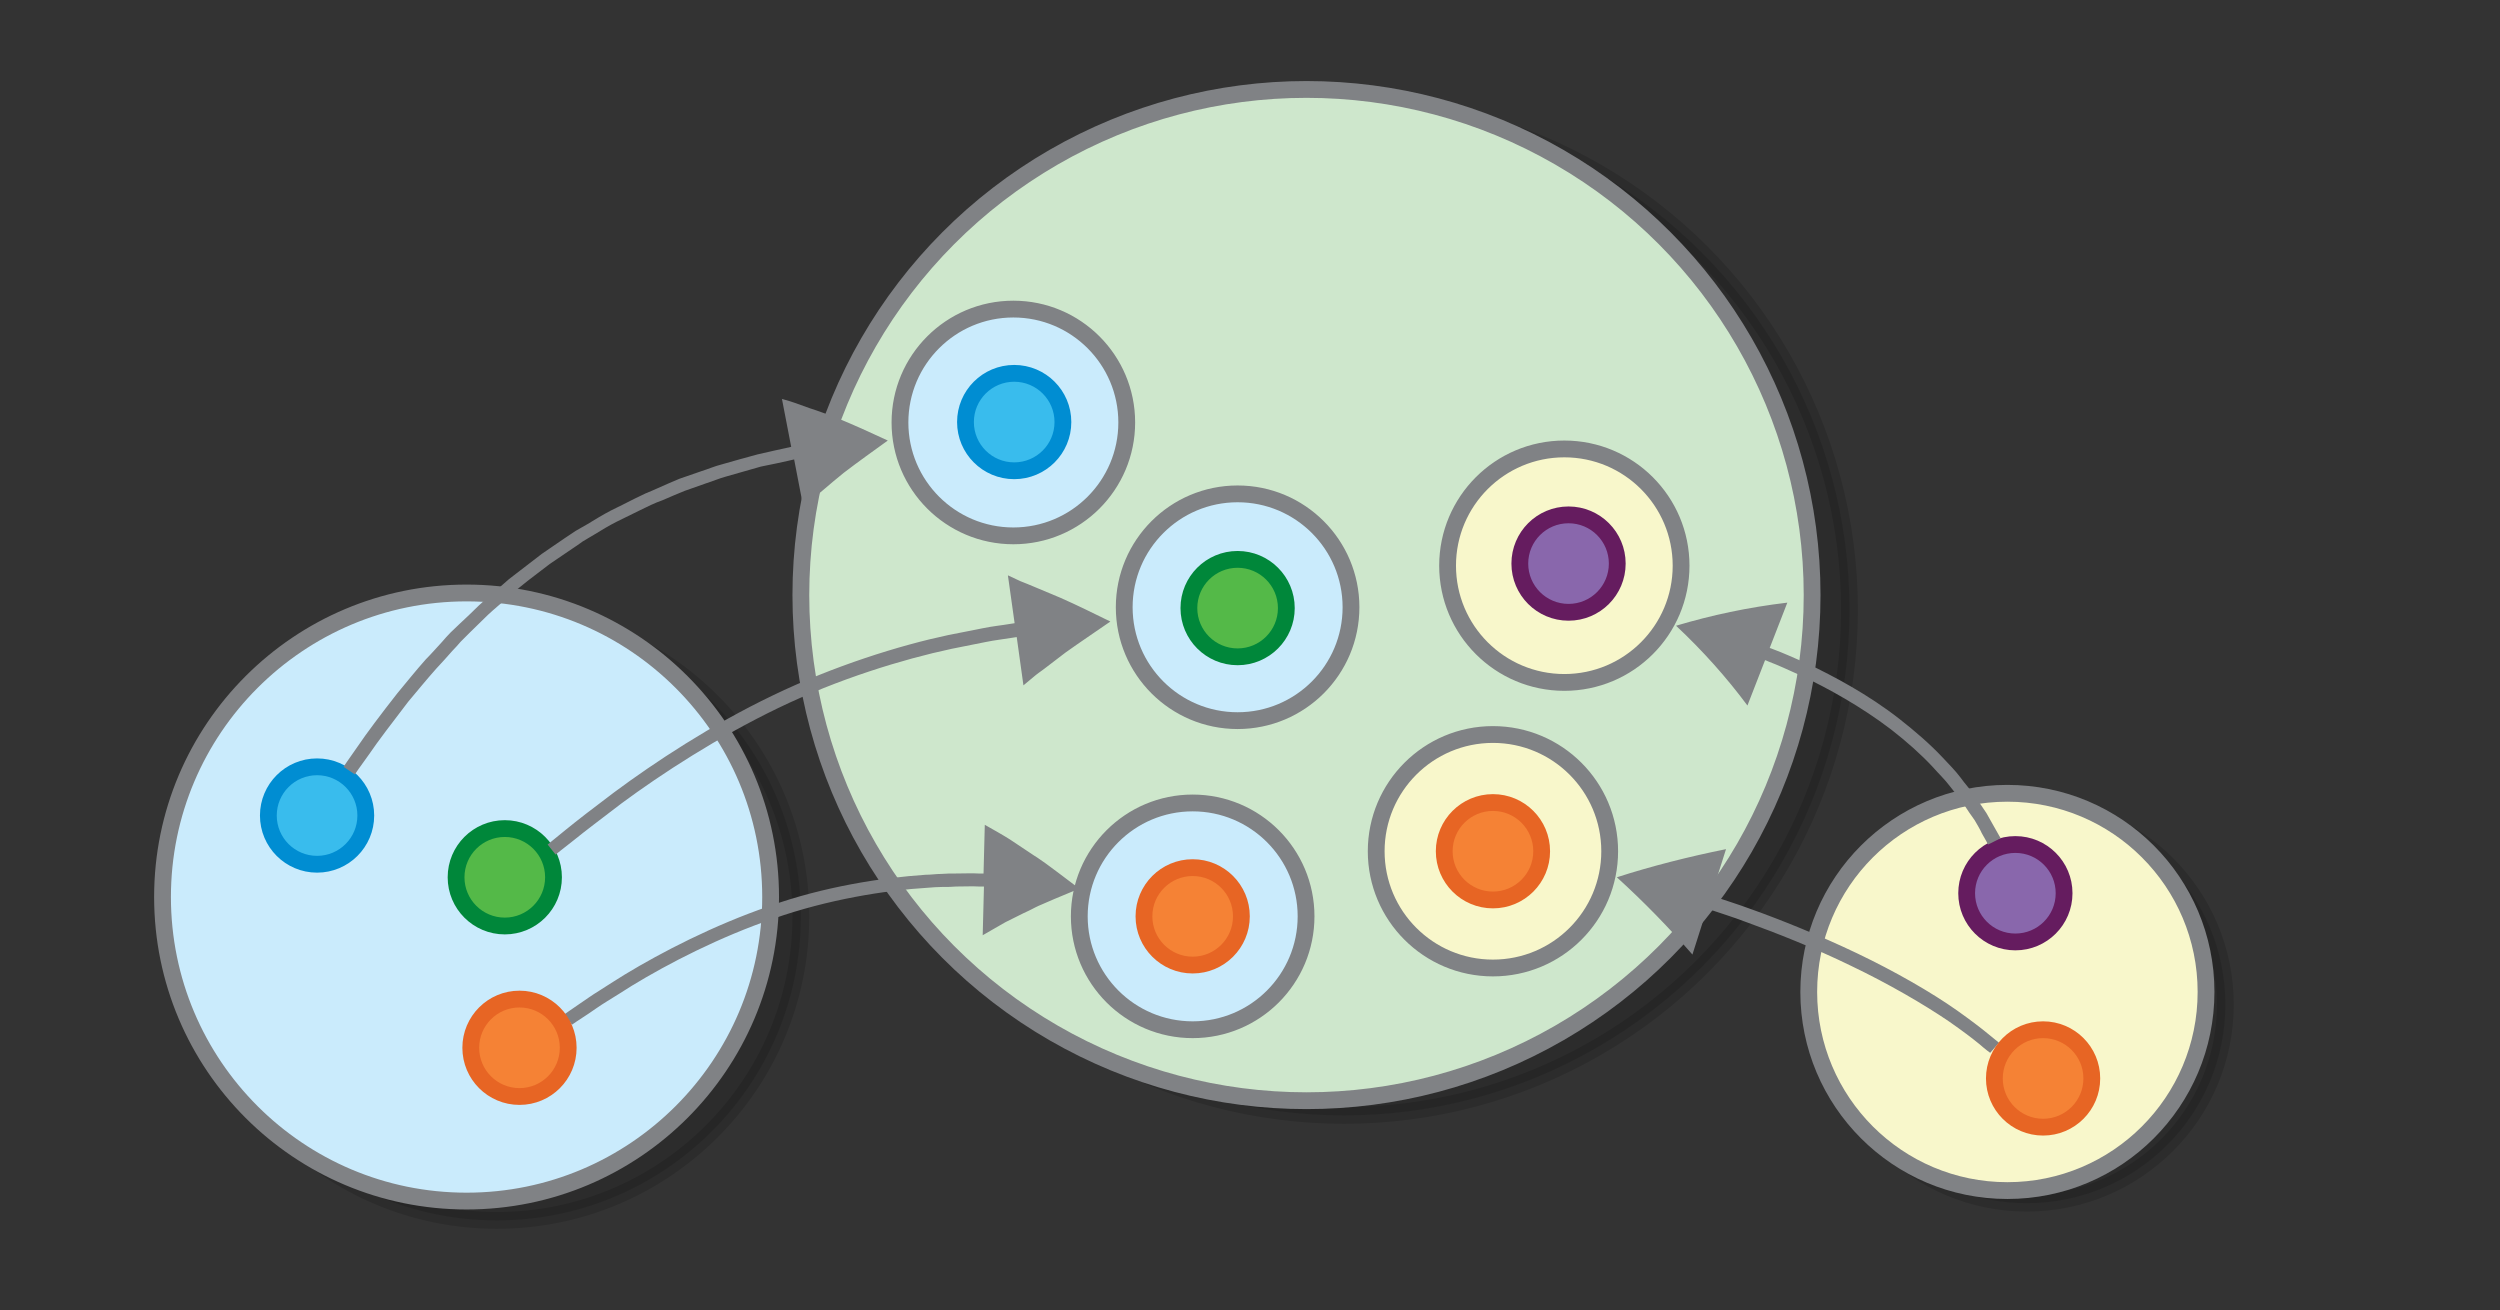 <?xml version="1.0" encoding="UTF-8" standalone="no"?>
<svg
   viewBox="0 0 595.3 312"
   version="1.1"
   id="svg8217"
   sodipodi:docname="coproduct.svg"
   inkscape:version="1.2.2 (1:1.2.2+202305151914+b0a8486541)"
   xmlns:inkscape="http://www.inkscape.org/namespaces/inkscape"
   xmlns:sodipodi="http://sodipodi.sourceforge.net/DTD/sodipodi-0.dtd"
   xmlns="http://www.w3.org/2000/svg"
   xmlns:svg="http://www.w3.org/2000/svg"
   xmlns:rdf="http://www.w3.org/1999/02/22-rdf-syntax-ns#"
   xmlns:cc="http://creativecommons.org/ns#"
   xmlns:dc="http://purl.org/dc/elements/1.1/">
  <rect x="0" y="0" width="595.3" height="312" fill="#333333" stroke="none"/>
  <defs
     id="defs8221" />
  <sodipodi:namedview
     pagecolor="#ffffff"
     bordercolor="#666666"
     borderopacity="1"
     objecttolerance="10"
     gridtolerance="10"
     guidetolerance="10"
     inkscape:pageopacity="0"
     inkscape:pageshadow="2"
     inkscape:window-width="1080"
     inkscape:window-height="1864"
     id="namedview8219"
     showgrid="false"
     inkscape:zoom="1.926119"
     inkscape:cx="281.39487"
     inkscape:cy="155.75362"
     inkscape:window-x="0"
     inkscape:window-y="0"
     inkscape:window-maximized="1"
     inkscape:current-layer="switch8215"
     inkscape:showpageshadow="2"
     inkscape:pagecheckerboard="0"
     inkscape:deskcolor="#d1d1d1" />
  <switch
     id="switch8215"
     style="stroke-width:4;stroke-miterlimit:10;stroke-dasharray:none">
    <g
       id="g8213"
       style="stroke-width:4;stroke-miterlimit:10;stroke-dasharray:none">
      <circle
         stroke-miterlimit="10"
         cx="320"
         cy="145.2"
         r="120.4"
         id="circle8169"
         style="opacity:0.14;stroke:#000000;stroke-width:4;stroke-miterlimit:10;stroke-dasharray:none" />
      <circle
         stroke-miterlimit="10"
         cx="311.1"
         cy="141.7"
         r="120.4"
         id="circle8171"
         style="fill:#cee7cc;stroke:#808285;stroke-width:4;stroke-miterlimit:10;stroke-dasharray:none" />
      <circle
         stroke-miterlimit="10"
         cx="118.3"
         cy="218.2"
         r="72.4"
         id="circle8173"
         style="opacity:0.14;stroke:#000000;stroke-width:4;stroke-miterlimit:10;stroke-dasharray:none" />
      <circle
         stroke-miterlimit="10"
         cx="111.1"
         cy="213.6"
         r="72.4"
         id="circle8175"
         style="fill:#caebfc;stroke:#808285;stroke-width:4;stroke-miterlimit:10;stroke-dasharray:none" />
      <circle
         stroke-miterlimit="10"
         cx="482.6"
         cy="239.2"
         r="47.3"
         id="circle8177"
         style="opacity:0.14;stroke:#000000;stroke-width:4;stroke-miterlimit:10;stroke-dasharray:none" />
      <circle
         stroke-miterlimit="10"
         cx="478"
         cy="236.2"
         r="47.3"
         id="circle8179"
         style="fill:#f8f7cb;stroke:#808285;stroke-width:4;stroke-miterlimit:10;stroke-dasharray:none" />
      <circle
         stroke-miterlimit="10"
         cx="479.901"
         cy="212.696"
         r="11.6"
         id="circle8181"
         style="fill:#8967ac;stroke:#651c5f;stroke-width:4;stroke-miterlimit:10;stroke-dasharray:none" />
      <circle
         stroke-miterlimit="10"
         cx="75.501"
         cy="194.194"
         r="11.6"
         id="circle8183"
         style="fill:#39bced;stroke:#008dd2;stroke-width:4;stroke-miterlimit:10;stroke-dasharray:none" />
      <circle
         stroke-miterlimit="10"
         cx="120.2"
         cy="208.9"
         r="11.6"
         id="circle8185"
         style="fill:#54b948;stroke:#00873a;stroke-width:4;stroke-miterlimit:10;stroke-dasharray:none" />
      <circle
         stroke-miterlimit="10"
         cx="241.3"
         cy="100.6"
         r="27"
         id="circle8187"
         style="fill:#caebfc;stroke:#808285;stroke-width:4;stroke-miterlimit:10;stroke-dasharray:none" />
      <circle
         stroke-miterlimit="10"
         cx="241.5"
         cy="100.5"
         r="11.6"
         id="circle8189"
         style="fill:#39bced;stroke:#008dd2;stroke-width:4;stroke-miterlimit:10;stroke-dasharray:none" />
      <circle
         stroke-miterlimit="10"
         cx="294.7"
         cy="144.6"
         r="27"
         id="circle8191"
         style="fill:#caebfc;stroke:#808285;stroke-width:4;stroke-miterlimit:10;stroke-dasharray:none" />
      <circle
         stroke-miterlimit="10"
         cx="294.7"
         cy="144.8"
         r="11.6"
         id="circle8193"
         style="fill:#54b948;stroke:#00873a;stroke-width:4;stroke-miterlimit:10;stroke-dasharray:none" />
      <circle
         stroke-miterlimit="10"
         cx="284"
         cy="218.2"
         r="27"
         id="circle8195"
         style="fill:#caebfc;stroke:#808285;stroke-width:4;stroke-miterlimit:10;stroke-dasharray:none" />
      <circle
         stroke-miterlimit="10"
         cx="372.5"
         cy="134.7"
         r="27.8"
         id="circle8197"
         style="fill:#f8f7cb;stroke:#808285;stroke-width:4;stroke-miterlimit:10;stroke-dasharray:none" />
      <circle
         stroke-miterlimit="10"
         cx="373.5"
         cy="134.2"
         r="11.6"
         id="circle8199"
         style="fill:#8967ac;stroke:#651c5f;stroke-width:4;stroke-miterlimit:10;stroke-dasharray:none" />
      <circle
         stroke-miterlimit="10"
         cx="355.5"
         cy="202.7"
         r="27.8"
         id="circle8201"
         style="fill:#f8f7cb;stroke:#808285;stroke-width:4;stroke-miterlimit:10;stroke-dasharray:none" />
      <circle
         stroke-miterlimit="10"
         cx="355.5"
         cy="202.7"
         r="11.6"
         id="circle8203"
         style="fill:#f58235;stroke:#e76524;stroke-width:4;stroke-miterlimit:10;stroke-dasharray:none" />
      <path
         d="m 84.5,184.4 c 0,0 1.2,-1.8 3.4,-4.8 2.1,-3.1 5.4,-7.4 9.3,-12.5 2.1,-2.5 4.3,-5.2 6.7,-7.9 1.3,-1.4 2.5,-2.7 3.8,-4.2 0.7,-0.7 1.3,-1.4 2,-2.2 l 2.1,-2.1 c 1.4,-1.4 2.9,-2.8 4.4,-4.3 1.5,-1.4 3.1,-2.7 4.7,-4.1 l 2.4,-2.1 c 0.8,-0.7 1.7,-1.3 2.5,-2 l 5.1,-3.9 c 1.8,-1.2 3.5,-2.4 5.3,-3.6 0.9,-0.6 1.8,-1.2 2.6,-1.8 0.9,-0.5 1.8,-1.1 2.7,-1.6 1.8,-1.1 3.6,-2.2 5.4,-3.1 1.8,-0.9 3.7,-1.8 5.5,-2.7 0.9,-0.4 1.8,-0.9 2.7,-1.3 0.9,-0.4 1.8,-0.8 2.7,-1.1 1.8,-0.8 3.5,-1.5 5.2,-2.2 l 5.1,-1.8 c 1.6,-0.5 3.2,-1.2 4.7,-1.6 3.1,-0.9 5.9,-1.7 8.4,-2.4 2.6,-0.5 4.8,-1 6.6,-1.4 0.8,-0.2 1.3,-0.3 1.3,-0.3 l 2.2,11.4 c 1.5,-1.5 3.1,-2.8 4.7,-4.1 1.6,-1.4 3.2,-2.7 4.9,-4.1 3.4,-2.6 6.9,-5.1 10.5,-7.7 -3.9,-1.8 -8,-3.7 -12.2,-5.4 -2.1,-0.8 -4.2,-1.6 -6.4,-2.3 -2.2,-0.8 -4.3,-1.6 -6.6,-2.2 l 2.2,11.4 c 0,0 -0.5,0.1 -1.3,0.3 -1.9,0.4 -4.1,0.9 -6.7,1.5 -2.6,0.7 -5.5,1.5 -8.6,2.4 -1.6,0.4 -3.2,1.1 -4.8,1.6 -1.7,0.6 -3.4,1.2 -5.2,1.8 -1.7,0.7 -3.5,1.5 -5.3,2.3 -0.9,0.4 -1.8,0.8 -2.8,1.2 -0.9,0.4 -1.8,0.9 -2.7,1.3 -1.8,0.9 -3.7,1.9 -5.6,2.8 -1.9,1 -3.7,2.1 -5.5,3.2 -0.9,0.5 -1.9,1.1 -2.8,1.6 l -2.7,1.8 c -1.8,1.2 -3.6,2.5 -5.4,3.7 -1.7,1.3 -3.5,2.7 -5.2,4 -0.9,0.7 -1.7,1.3 -2.6,2 l -2.4,2.1 c -1.6,1.4 -3.3,2.8 -4.8,4.2 -1.5,1.5 -3,2.9 -4.5,4.3 -0.7,0.7 -1.5,1.4 -2.2,2.1 -0.7,0.7 -1.4,1.5 -2,2.2 -1.3,1.4 -2.6,2.9 -3.9,4.2 -2.5,2.8 -4.7,5.6 -6.8,8.1 -4,5.1 -7.3,9.5 -9.4,12.6 -2.2,3.1 -3.4,4.9 -3.4,4.9 z m 47.8,19.1 c 0,0 1.6,-1.3 4.3,-3.4 2.7,-2.2 6.7,-5.2 11.4,-8.8 9.6,-7.1 23,-15.8 37.3,-22.7 14.3,-6.9 29.6,-11.6 41.3,-14.1 2.9,-0.6 5.6,-1.1 8,-1.6 2.4,-0.5 4.5,-0.7 6.2,-1 0.8,-0.1 1.3,-0.2 1.3,-0.2 l 1.6,11.5 2.4,-2 c 0.8,-0.7 1.7,-1.3 2.5,-1.9 l 5.1,-3.9 c 3.5,-2.5 7.1,-4.9 10.7,-7.4 -3.9,-1.9 -7.9,-3.9 -12,-5.7 l -6.2,-2.6 c -1,-0.4 -2.1,-0.9 -3.2,-1.3 l -3,-1.4 1.6,11.4 c 0,0 -0.5,0.1 -1.3,0.2 -1.7,0.3 -3.9,0.5 -6.3,1 -2.4,0.5 -5.1,1 -8.1,1.6 -11.8,2.5 -27.4,7.4 -41.9,14.4 -14.6,7 -28.1,15.9 -37.8,23.1 -4.8,3.6 -8.8,6.7 -11.5,8.9 -2.7,2.2 -4.3,3.5 -4.3,3.5 z m 3.9,40.5 c 0,0 1.4,-1 3.9,-2.6 1.2,-0.8 2.7,-1.9 4.5,-3 1.8,-1.1 3.7,-2.3 5.9,-3.7 8.7,-5.3 20.9,-11.6 33.8,-16 12.8,-4.5 26.4,-6.7 36.5,-7.3 1.3,-0.1 2.5,-0.2 3.6,-0.2 1.2,0 2.3,0 3.3,-0.1 2.1,0 3.9,-0.1 5.4,0 h 1.2 l -0.3,11.6 c 1.8,-1 3.6,-2.1 5.4,-3.1 1.9,-0.9 3.7,-1.9 5.7,-2.8 1,-0.5 1.9,-1 2.9,-1.4 l 3,-1.3 6,-2.5 -5.3,-4 -2.7,-2 c -0.9,-0.6 -1.8,-1.3 -2.8,-1.9 -1.9,-1.3 -3.8,-2.5 -5.7,-3.8 -1.9,-1.2 -3.9,-2.3 -6,-3.5 L 234.2,208 H 233 c -1.5,-0.1 -3.4,0 -5.5,0 -1.1,0 -2.2,0 -3.4,0.1 -1.2,0 -2.4,0.2 -3.7,0.2 -10.4,0.7 -24.2,2.8 -37.3,7.5 -13.1,4.5 -25.5,10.9 -34.4,16.3 -2.2,1.4 -4.2,2.6 -6,3.8 -1.8,1.1 -3.3,2.2 -4.5,3 -2.5,1.7 -3.9,2.7 -3.9,2.7 z m 340.2,-44.4 c 0,0 -0.6,-1 -1.6,-2.8 -0.5,-0.9 -1.1,-2 -1.8,-3.2 -0.8,-1.2 -1.7,-2.5 -2.7,-4 -0.2,-0.4 -0.5,-0.7 -0.8,-1.1 -0.3,-0.4 -0.6,-0.7 -0.9,-1.1 -0.6,-0.7 -1.2,-1.5 -1.8,-2.3 -1.2,-1.6 -2.7,-3.1 -4.2,-4.7 -3,-3.2 -6.6,-6.3 -10.3,-9.2 -7.4,-5.8 -15.7,-10.2 -22,-13.2 -3.2,-1.4 -5.9,-2.6 -7.8,-3.3 -0.7,-0.3 -1.1,-0.4 -1.1,-0.4 l 4.2,-10.8 c -9.3,1.1 -18.1,3 -26.5,5.5 6.4,6 12.1,12.4 17,19 l 4.2,-10.8 c 0,0 0.4,0.1 1,0.4 1.9,0.7 4.5,1.9 7.6,3.3 6.2,2.9 14.2,7.3 21.4,12.8 3.6,2.8 7,5.8 9.9,8.9 1.4,1.6 2.9,3 4.1,4.6 0.6,0.8 1.2,1.5 1.8,2.2 0.3,0.4 0.6,0.7 0.8,1 0.2,0.4 0.5,0.7 0.7,1.1 0.9,1.4 1.8,2.7 2.6,3.8 0.7,1.2 1.3,2.2 1.7,3.1 1,1.7 1.5,2.7 1.5,2.7 z m -0.4,48.7 c 0,0 -1,-0.8 -2.7,-2.2 -1.7,-1.4 -4.2,-3.3 -7.3,-5.5 -6.1,-4.3 -14.8,-9.3 -23.8,-13.6 -9,-4.3 -18.2,-8 -25.2,-10.5 -3.5,-1.3 -6.5,-2.2 -8.5,-2.9 -0.4,-0.1 -0.7,-0.2 -0.8,-0.3 -0.2,0 -0.2,-0.1 -0.2,-0.1 l 3.5,-11 c -8.9,1.8 -17.6,4 -26,6.7 6.5,5.9 12.5,12.1 18,18.4 l 3.5,-11 c 0,0 0.1,0 0.2,0.1 0.2,0.1 0.5,0.2 0.8,0.3 2,0.7 5,1.6 8.4,2.9 6.9,2.5 16.1,6.1 24.9,10.4 8.8,4.2 17.4,9.2 23.4,13.3 3,2.1 5.4,3.9 7.1,5.3 1.6,1.4 2.6,2.1 2.6,2.1 z"
         id="path8205"
         style="fill:#808285;stroke-width:4;stroke-miterlimit:10;stroke-dasharray:none"
         inkscape:connector-curvature="0" />
      <circle
         stroke-miterlimit="10"
         cx="486.5"
         cy="256.8"
         r="11.6"
         id="circle8207"
         style="fill:#f58235;stroke:#e76524;stroke-width:4;stroke-miterlimit:10;stroke-dasharray:none" />
      <circle
         stroke-miterlimit="10"
         cx="284"
         cy="218.2"
         r="11.6"
         id="circle8209"
         style="fill:#f58235;stroke:#e76524;stroke-width:4;stroke-miterlimit:10;stroke-dasharray:none" />
      <circle
         stroke-miterlimit="10"
         cx="123.7"
         cy="249.5"
         r="11.6"
         id="circle8211"
         style="fill:#f58235;stroke:#e76524;stroke-width:4;stroke-miterlimit:10;stroke-dasharray:none" />
    </g>
  </switch>
</svg>
